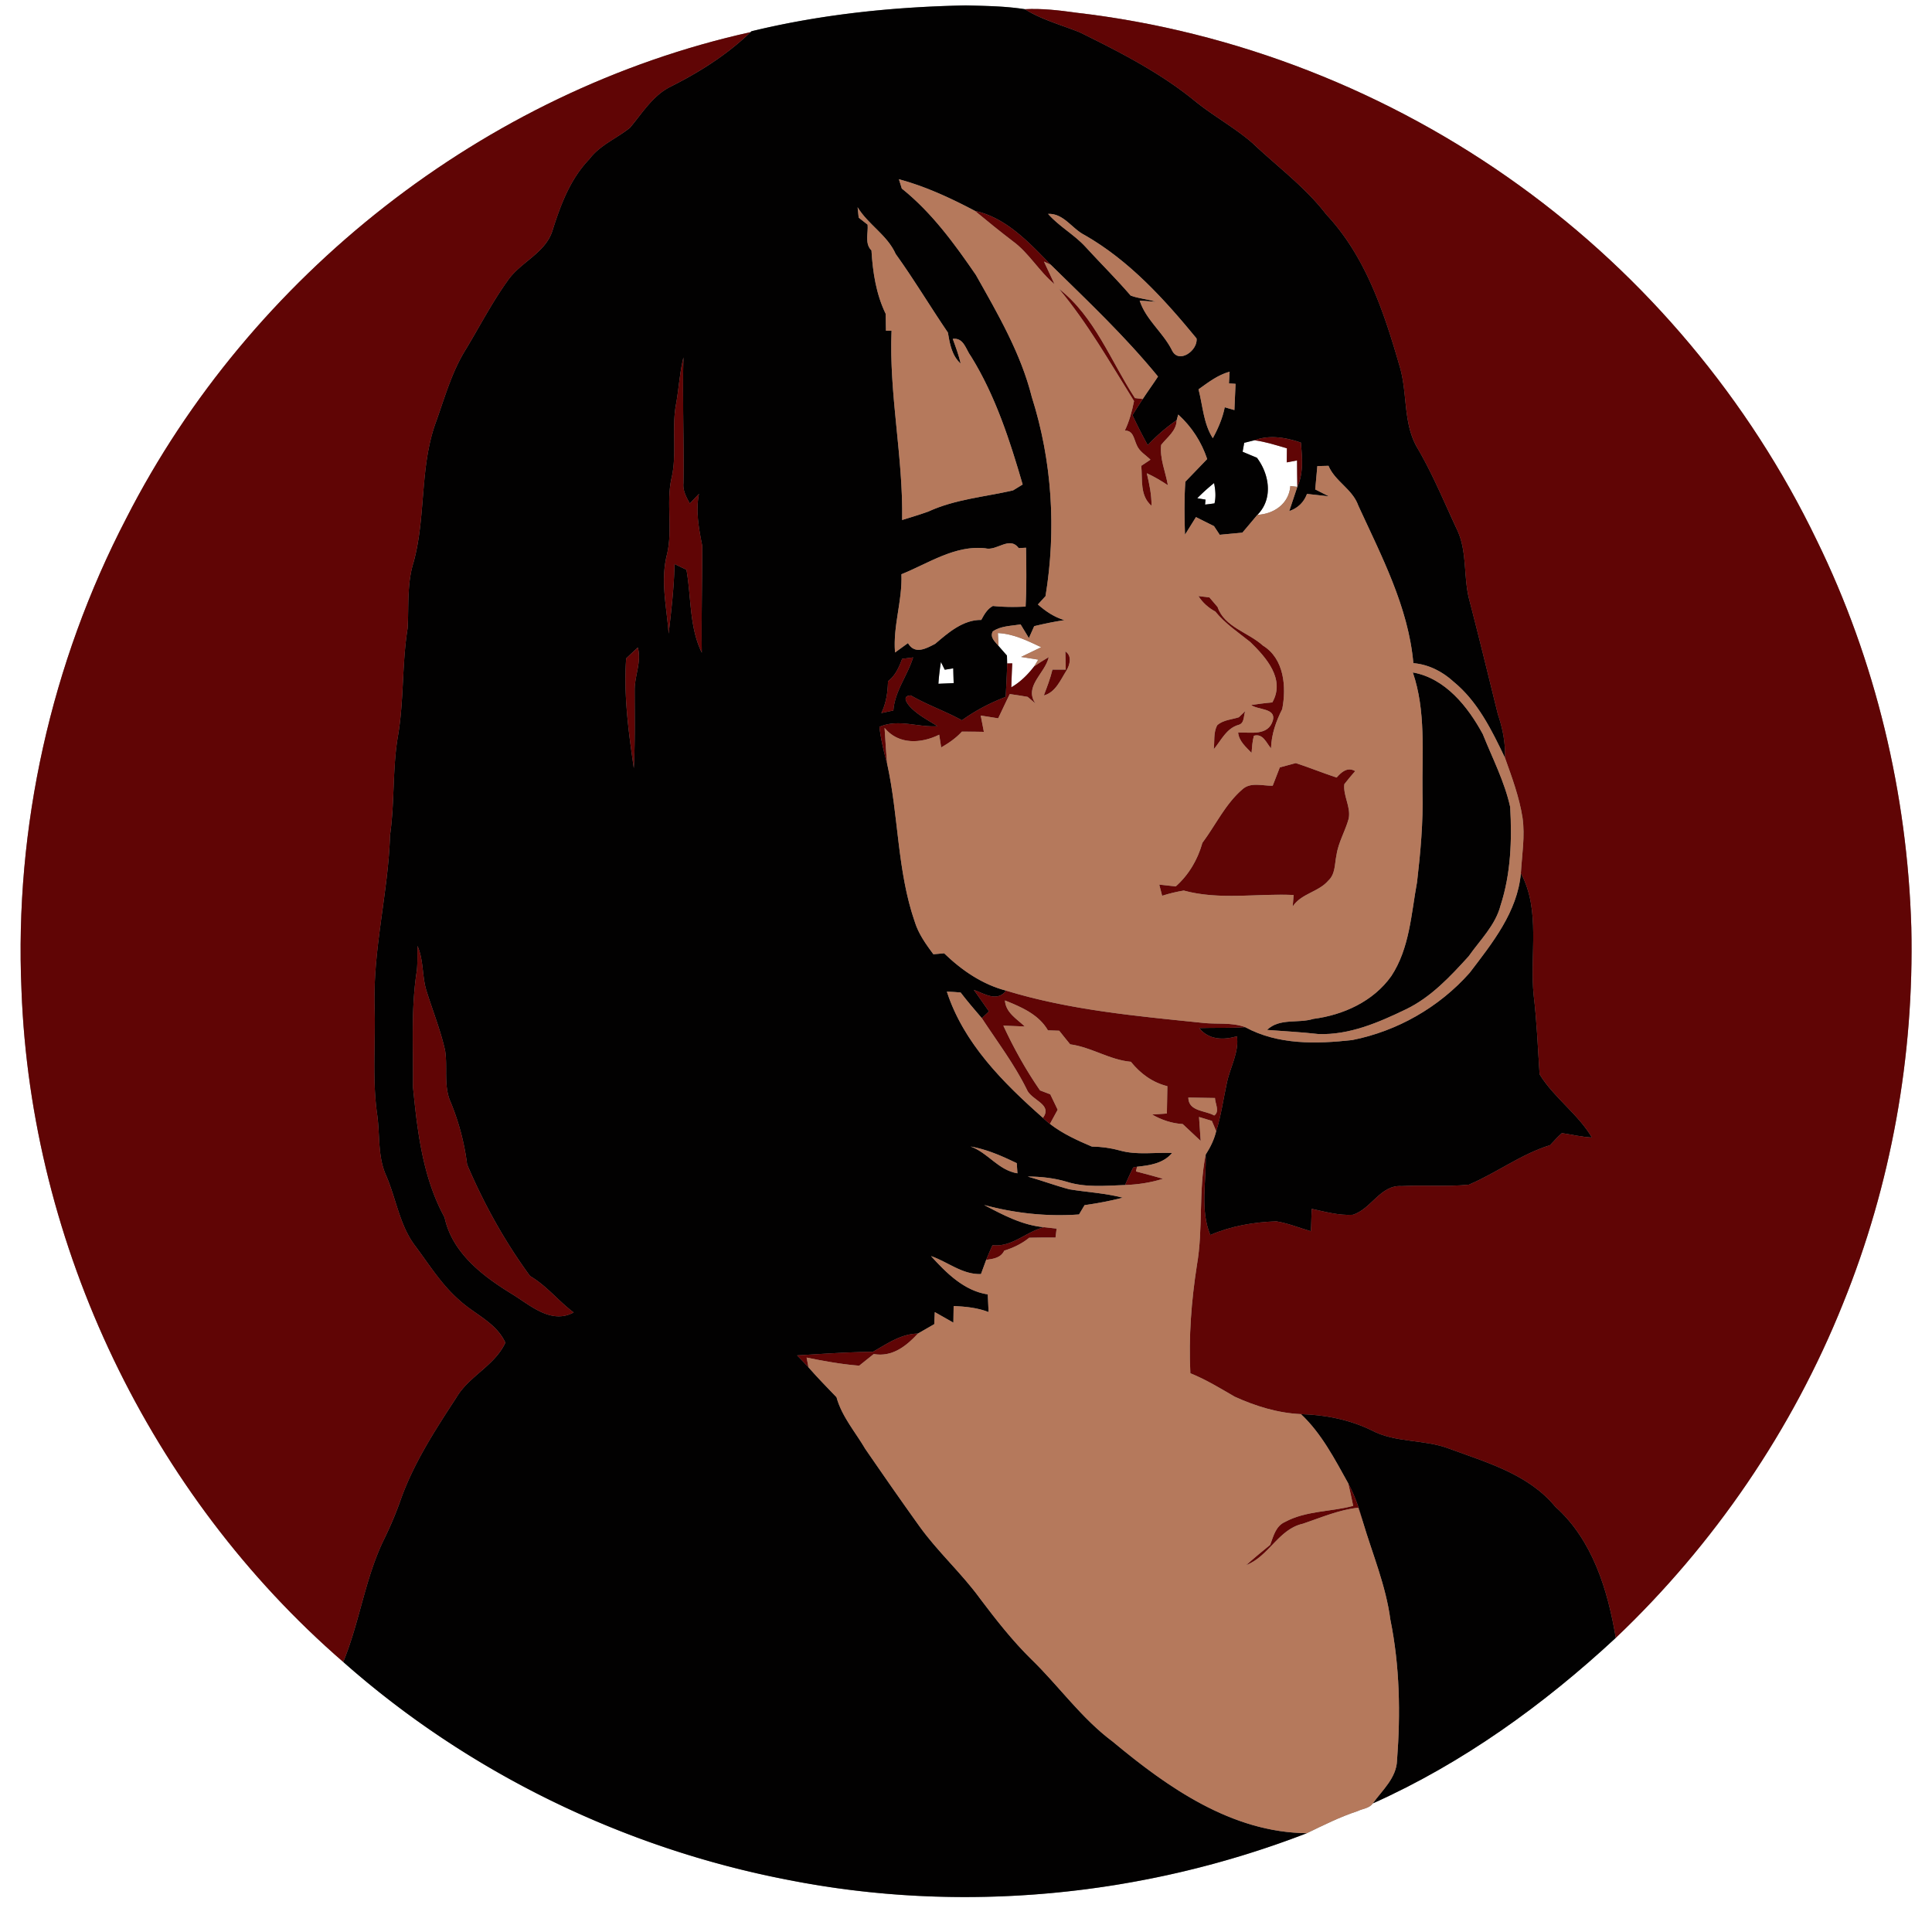 <svg width="400pt" height="400pt" viewBox="0 0 400 400" xmlns="http://www.w3.org/2000/svg"><rect x="0" y="0" width="400" height="400" fill="#808080" stroke="none"/><g fill="#fff"><path d="M0 0h400v400H0V0m155.58 6.47-.18.18C100.29 18.89 51.8 57.04 26.17 107.25c-15.59 29.96-23.21 64.07-21.72 97.81 1.97 52.85 26.64 104.4 66.61 139.03 25.88 22.91 58.07 38.55 91.98 45.1 35.81 7.1 73.52 3.5 107.54-9.65 3.42-1.66 6.84-3.37 10.47-4.56 1.05-.52 2.45-.57 3.17-1.6 18.62-8.33 35.4-20.44 50.31-34.28 20.37-19.35 36.57-43.08 47.03-69.17 9.99-24.63 14.76-51.34 14.16-77.9-.83-27.69-7.38-55.24-19.57-80.15-14-29.09-35.38-54.58-61.56-73.46-26.89-19.45-58.78-31.98-91.76-35.79-3.53-.5-7.09-.91-10.66-.73-4.02-.63-8.14-.68-12.21-.78-14.92.29-29.86 1.82-44.38 5.35z"/><path d="M257.6 91.68c.53-.13 1.59-.4 2.12-.53 2.29.31 4.5 1.02 6.72 1.67-.01.73-.02 2.18-.03 2.91l2.13-.4c.01 1.82.02 3.65.06 5.47l-1.45-.18c-.26 3.64-3.39 5.81-6.82 5.97 3.3-3.3 2.49-8.39-.1-11.82-.99-.41-1.98-.82-2.96-1.24.08-.46.25-1.38.33-1.85zm-9.72 11.47a41.43 41.43 0 0 1 3.48-3.14c.28 1.4.42 2.82.09 4.21-.49.07-1.46.19-1.95.25l.09-1.03c-.43-.07-1.28-.22-1.71-.29zm-41.28 27.92c3.22.14 6.11 1.58 8.97 2.93-1.39.67-2.78 1.34-4.16 2.01.88.14 2.66.42 3.55.56l-.84 1.39c-1.32 1.71-2.86 3.25-4.74 4.34.05-1.65.11-3.31.2-4.96l-1.06.02-.04-1.63c-.44-.5-1.31-1.49-1.74-1.99-.04-.66-.1-2-.14-2.67zm-11.79 5.99c.2.4.59 1.2.79 1.6.44-.07 1.32-.21 1.76-.29.02 1.02.05 2.04.09 3.06-1.06.05-2.11.09-3.16.14.09-1.51.28-3.01.52-4.51z"/></g><g fill="#020101"><path d="M155.58 6.47c14.52-3.53 29.46-5.06 44.38-5.35 4.07.1 8.19.15 12.21.78 3.52 2.19 7.53 3.25 11.34 4.77 8.24 4.06 16.52 8.27 23.69 14.09 3.88 3.2 8.36 5.59 12.16 8.9 5.12 4.86 10.89 9.08 15.22 14.73 8.27 8.8 12.07 20.54 15.33 31.89 1.49 5.4.61 11.41 3.5 16.39 3.17 5.39 5.54 11.18 8.18 16.83 2.24 4.55 1.35 9.78 2.58 14.57 2.07 7.94 3.99 15.9 5.96 23.85.99 2.9 1.57 5.91 1.46 8.98-2.74-5.72-5.63-11.66-10.65-15.76-2.3-2.11-5.18-3.58-8.32-3.84-1.03-11.63-6.62-22.2-11.41-32.65-1.2-3.39-4.8-4.98-6.16-8.21l-2.31.06c-.14 1.61-.28 3.22-.44 4.83.71.36 2.12 1.07 2.83 1.43-1.14-.13-3.4-.37-4.53-.5-.66 1.75-1.88 2.93-3.67 3.55.41-1.26 1.25-3.76 1.67-5.01 1.32-2.89.99-6.09.74-9.16-3.1-1.06-6.46-1.66-9.62-.49-.53.13-1.59.4-2.12.53-.08.47-.25 1.39-.33 1.85.98.42 1.97.83 2.96 1.24 2.59 3.43 3.4 8.52.1 11.82-1.04 1.23-2.06 2.47-3.11 3.69-1.57.15-3.13.29-4.69.44-.3-.45-.89-1.34-1.18-1.79-1.25-.62-2.5-1.24-3.74-1.87-.56.91-1.7 2.73-2.27 3.64-.12-3.66-.18-7.32.07-10.97 1.52-1.56 3.02-3.13 4.52-4.69-1.18-3.55-3.22-6.7-5.99-9.21l-.32 1.16a36.963 36.963 0 0 0-5.99 5.17c-1.13-2.03-2.18-4.1-3.16-6.21.69-1.13 1.41-2.24 2.13-3.34 1.02-1.57 2.13-3.08 3.15-4.65-6.78-8.3-14.57-15.65-22.21-23.15-4.44-4.57-9.22-9.75-15.69-11.15-5.04-2.65-10.22-5.07-15.74-6.55l.6 1.93c6.19 4.95 10.89 11.41 15.34 17.89 4.54 8.07 9.3 16.2 11.57 25.26 4.22 13.26 5.1 27.53 2.84 41.24-.4.43-1.18 1.29-1.57 1.72 1.61 1.42 3.41 2.64 5.5 3.24-2.11.31-4.2.75-6.27 1.25-.27.62-.82 1.86-1.1 2.47l-1.72-2.84c-1.95.34-4.07.3-5.76 1.46-.65 1.25.5 2.14 1.2 3.01.43.5 1.3 1.49 1.74 1.99l.04 1.63c-.04 2.31-.19 4.62-.3 6.92-3.21 1.24-6.28 2.83-9.07 4.85-3.43-1.9-7.17-3.17-10.56-5.15-2.3.07-.39 2.25.48 2.98 1.5 1.37 3.33 2.29 5.02 3.39-4.05.29-8.06-1.58-12.02.14.31 2.58.9 5.11 1.6 7.62 2.39 10.82 2.07 22.17 5.72 32.72.77 2.51 2.31 4.65 3.86 6.74.74-.07 1.48-.14 2.23-.2 3.62 3.51 7.9 6.45 12.83 7.73-1.91 2.44-4.47.61-6.68-.14 1.06 1.47 2.08 2.96 3.13 4.44l-1.48 1.4c-1.49-1.74-2.99-3.48-4.39-5.31-.95-.09-1.9-.15-2.85-.18 3.46 10.67 11.68 18.88 19.89 26.13.46.43.93.87 1.45 1.25 2.62 2.03 5.65 3.41 8.69 4.7 1.96.02 3.9.29 5.79.81 3.52.99 7.21.35 10.81.51-1.82 2.18-4.61 2.56-7.26 2.85l-.79.16c-.6 1.19-1.15 2.41-1.69 3.63-4 .13-8.11.56-11.99-.65-2.66-.8-5.42-1.1-8.18-1.11 2.91.81 5.75 1.88 8.67 2.65 3.67.6 7.41.78 11.02 1.73-2.6.67-5.24 1.17-7.9 1.54-.28.48-.86 1.45-1.15 1.93-6.63.48-13.24-.24-19.65-1.96 3.92 2.06 7.94 4.21 12.43 4.6-3.73.9-6.59 4.17-10.7 3.73-.45 1-.89 2.01-1.3 3.03-.27.74-.81 2.2-1.08 2.94-3.85.14-6.86-2.52-10.34-3.72 3.18 3.5 6.85 7.19 11.75 7.93.04.92.12 2.75.17 3.66-2.31-.9-4.79-1.14-7.24-1.25-.01.86-.04 2.58-.05 3.44-1.29-.73-2.57-1.46-3.85-2.18-.03.62-.09 1.87-.11 2.49-1.13.65-2.26 1.31-3.39 1.95-3.56.08-6.37 2.12-9.32 3.78-5.23.05-10.46.43-15.69.74.79.81 1.58 1.63 2.36 2.47 1.86 2.13 3.84 4.15 5.8 6.19 1.1 4 3.89 7.18 5.96 10.71 3.66 5.33 7.36 10.64 11.13 15.9 3.83 5.36 8.79 9.8 12.66 15.12 3.3 4.37 6.68 8.69 10.59 12.53 5.73 5.57 10.38 12.23 16.84 17.04 11.46 9.54 24.67 18.82 40.21 18.96-34.02 13.15-71.73 16.75-107.54 9.65-33.91-6.55-66.1-22.19-91.98-45.1 3.45-8.35 4.53-17.51 8.57-25.63 1.22-2.51 2.31-5.08 3.24-7.7 2.68-7.7 7.16-14.58 11.59-21.37 2.62-4.5 7.93-6.59 10.17-11.4-1.93-4.22-6.45-5.9-9.65-8.91-3.6-3.16-6.14-7.27-8.98-11.08-3.29-4.29-3.96-9.83-6.09-14.69-1.72-3.89-1.24-8.21-1.79-12.32-1.12-7.61-.33-15.32-.57-22.97-.29-11.81 2.84-23.34 3.2-35.1 1-6.93.46-13.97 1.7-20.88 1.2-7.31.76-14.76 1.96-22.07.23-4.56-.17-9.19 1.23-13.61 2.54-9.31 1.26-19.25 4.42-28.43 1.92-5.26 3.37-10.76 6.36-15.56 2.88-4.76 5.43-9.73 8.68-14.25 2.71-3.97 8.03-5.76 9.38-10.69 1.66-5.21 3.65-10.45 7.52-14.46 2.18-2.92 5.64-4.29 8.41-6.5 2.59-3.06 4.74-6.72 8.49-8.56 5.96-2.99 11.68-6.62 16.5-11.26l.18-.18m21.98 36.44c.05.54.17 1.61.22 2.15l1.85 1.45c.16 1.76-.65 3.93.8 5.34.26 4.47.97 9.07 2.94 13.12.03 1.17.04 2.33.06 3.5h1.16c-.55 13.12 2.41 26.07 2.19 39.19 1.82-.57 3.65-1.11 5.45-1.76 5.52-2.54 11.65-3.02 17.51-4.37.5-.31 1.49-.91 1.99-1.22-2.67-9.17-5.65-18.4-10.72-26.57-1.05-1.38-1.45-3.87-3.75-3.58.61 1.68 1.24 3.36 1.64 5.11-1.84-1.62-2.26-4.13-2.65-6.42-3.67-5.38-7-10.98-10.81-16.27-1.75-3.93-5.68-6.06-7.88-9.67m39.43 1.37c2.29 2.61 5.42 4.28 7.76 6.84 3.09 3.38 6.35 6.6 9.34 10.07 1.66.63 3.48.73 5.17 1.28-.83-.05-2.48-.17-3.3-.23 1.28 3.95 4.81 6.56 6.66 10.23 1.38 3.02 5.43.09 5.11-2.4-6.68-8.14-13.95-16.14-23.2-21.42-2.62-1.33-4.31-4.51-7.54-4.37M139.98 83.6c-.97 5.06.22 10.27-.93 15.31-1.2 5.26.31 10.71-.98 15.96-1.36 5.39-.03 10.9.37 16.31.54-4.79 1.13-9.58 1.21-14.41.62.3 1.85.89 2.47 1.19 1.02 5.64.56 11.86 3.18 17.17-.11-7.38.1-14.76.09-22.13-.7-3.55-1.39-7.13-.68-10.75-.63.66-1.26 1.32-1.89 1.99-.73-1.3-1.48-2.66-1.32-4.22.15-8.67-.25-17.34 0-26.02-.78 3.16-.95 6.41-1.52 9.6m108.16-2.99c.89 3.39 1.03 7.11 2.96 10.11 1.1-2.01 2.02-4.14 2.47-6.4.5.15 1.5.44 2 .58.07-1.81.15-3.62.24-5.43l-1.37-.09c.03-.6.11-1.81.14-2.42-2.43.66-4.43 2.21-6.44 3.65m-.26 22.54c.43.07 1.28.22 1.71.29l-.09 1.03c.49-.06 1.46-.18 1.95-.25.33-1.39.19-2.81-.09-4.21a41.43 41.43 0 0 0-3.48 3.14m-43.87 10.37c-6.3-.7-11.77 3.12-17.38 5.37.22 5.48-1.78 10.73-1.32 16.2.89-.65 1.78-1.3 2.68-1.94 1.41 2.44 3.76 1.12 5.64.14 2.7-2.31 5.77-4.99 9.53-4.94.61-1.12 1.23-2.27 2.41-2.89 2.25.24 4.51.24 6.77.13.21-4.06.16-8.13.09-12.19l-1.52.08c-1.91-2.57-4.53.66-6.9.04m-74.37 22.8c-.54 7.63.49 15.18 1.58 22.71.29-5.37.18-10.75.18-16.12-.04-2.98 1.47-5.87.65-8.85-.81.74-1.62 1.5-2.41 2.26m57.13.09c-.63 1.75-1.41 3.47-2.92 4.63-.05 2.27-.37 4.53-1.38 6.59.83-.18 1.66-.36 2.49-.53.3-4.03 2.94-7.23 4.09-10.99-.57.08-1.71.23-2.28.3m8.04.65c-.24 1.5-.43 3-.52 4.51 1.05-.05 2.1-.09 3.16-.14-.04-1.02-.07-2.04-.09-3.06-.44.08-1.32.22-1.76.29-.2-.4-.59-1.2-.79-1.6M86.43 195.84c-.03 1.69.04 3.39-.12 5.08-1.27 7.96-.71 16.06-.81 24.1.92 9.23 2.01 18.76 6.54 27.02 1.57 7.35 7.89 12.16 13.95 15.87 3.78 2.31 8.09 6.34 12.78 3.82-3.16-2.36-5.58-5.53-9.02-7.53-5.25-7.16-9.57-14.96-13.04-23.11a50.07 50.07 0 0 0-3.38-12.84c-1.55-3.41-.61-7.2-1.18-10.77-.92-4.12-2.5-8.05-3.76-12.06-1.06-3.11-.61-6.55-1.96-9.58m114.5 41.53c3.61 1.26 5.74 4.91 9.72 5.55-.04-.53-.11-1.58-.14-2.1-3.07-1.48-6.21-2.87-9.58-3.45z"/><path d="M292.51 139.22c6.7 1.18 11.42 7.09 14.49 12.78 1.99 4.98 4.51 9.82 5.67 15.09.38 6.81.14 13.81-1.99 20.35-1.06 4.12-4.24 7.17-6.62 10.56-3.82 4.2-7.82 8.5-13.02 10.99-5.64 2.72-11.67 5.32-18.06 5.1-3.54-.41-7.11-.58-10.66-.86 2.64-2.51 6.4-1.29 9.6-2.28 6.22-.81 12.42-3.63 16.13-8.86 3.81-5.77 4.12-12.89 5.34-19.5.71-6.16 1.28-12.34 1.12-18.55-.11-8.28.73-16.86-2-24.82z"/><path d="M314.88 180.78c4.16 7.77 1.79 16.88 2.65 25.27.66 5.44.86 10.93 1.23 16.38 2.97 4.86 7.92 8.15 10.83 13.08-2.1-.1-4.15-.61-6.22-.91-.88.76-1.64 1.65-2.44 2.49-6.02 1.86-11.09 5.76-16.84 8.19-4.63.45-9.28.05-13.91.29-4.37-.3-6.27 4.76-10.1 5.94-2.88.17-5.7-.62-8.49-1.23-.1 1.54-.08 3.09-.19 4.64-2.38-.7-4.69-1.65-7.14-2.05-4.67.15-9.37.97-13.68 2.82-2.18-5.25-.78-11.12-.96-16.64.97-1.51 1.77-3.12 2.18-4.87 1.04-3.29 1.49-6.72 2.23-10.08.67-3.19 2.52-6.2 2.07-9.56-2.8.84-5.84.77-7.83-1.69 3.18-.1 6.36.03 9.53-.19 6.78 3.69 14.73 3.5 22.18 2.67 9.33-1.85 18.01-6.81 24.31-13.94 4.69-6.16 9.88-12.58 10.59-20.61zm-45.53 112c5.04.14 10.08 1.14 14.64 3.36 4.94 2.62 10.77 1.81 15.94 3.75 7.86 2.9 16.53 5.31 22.08 12.06 7.71 6.88 10.87 17.26 12.52 27.15-14.91 13.84-31.69 25.95-50.31 34.28 1.98-2.77 4.88-5.25 5.02-8.89.74-9.73.57-19.58-1.38-29.16-.92-7.03-3.71-13.59-5.71-20.33-.74-2.72-1.67-5.39-3.01-7.88-2.8-5.03-5.55-10.36-9.79-14.34z"/></g><g fill="#600505"><path d="M212.17 1.9c3.57-.18 7.13.23 10.66.73 32.98 3.81 64.87 16.34 91.76 35.79 26.18 18.88 47.56 44.37 61.56 73.46 12.19 24.91 18.74 52.46 19.57 80.15.6 26.56-4.17 53.27-14.16 77.9-10.46 26.09-26.66 49.82-47.03 69.17-1.65-9.89-4.81-20.27-12.52-27.15-5.55-6.75-14.22-9.16-22.08-12.06-5.17-1.94-11-1.13-15.94-3.75-4.56-2.22-9.6-3.22-14.64-3.36-4.77-.21-9.41-1.65-13.72-3.61-3-1.74-5.96-3.56-9.18-4.85-.37-7.5.2-14.98 1.36-22.4 1.32-7.57.29-15.32 1.81-22.87.18 5.52-1.22 11.39.96 16.64 4.31-1.85 9.01-2.67 13.68-2.82 2.45.4 4.76 1.35 7.14 2.05.11-1.55.09-3.1.19-4.64 2.79.61 5.61 1.4 8.49 1.23 3.83-1.18 5.73-6.24 10.1-5.94 4.63-.24 9.28.16 13.91-.29 5.75-2.43 10.82-6.33 16.84-8.19.8-.84 1.56-1.73 2.44-2.49 2.07.3 4.12.81 6.22.91-2.91-4.93-7.86-8.22-10.83-13.08-.37-5.45-.57-10.94-1.23-16.38-.86-8.39 1.51-17.5-2.65-25.27.22-3.82.89-7.66.34-11.48-.67-4.28-2.18-8.34-3.63-12.4.11-3.07-.47-6.08-1.46-8.98-1.97-7.95-3.89-15.91-5.96-23.85-1.23-4.79-.34-10.02-2.58-14.57-2.64-5.65-5.01-11.44-8.18-16.83-2.89-4.98-2.01-10.99-3.5-16.39-3.26-11.35-7.06-23.09-15.33-31.89-4.33-5.65-10.1-9.87-15.22-14.73-3.8-3.31-8.28-5.7-12.16-8.9-7.17-5.82-15.45-10.03-23.69-14.09-3.81-1.52-7.82-2.58-11.34-4.77zm-186 105.35C51.8 57.04 100.29 18.89 155.4 6.65c-4.82 4.64-10.54 8.27-16.5 11.26-3.75 1.84-5.9 5.5-8.49 8.56-2.77 2.21-6.23 3.58-8.41 6.5-3.87 4.01-5.86 9.25-7.52 14.46-1.35 4.93-6.67 6.72-9.38 10.69-3.25 4.52-5.8 9.49-8.68 14.25-2.99 4.8-4.44 10.3-6.36 15.56-3.16 9.18-1.88 19.12-4.42 28.43-1.4 4.42-1 9.05-1.23 13.61-1.2 7.31-.76 14.76-1.96 22.07-1.24 6.91-.7 13.95-1.7 20.88-.36 11.76-3.49 23.29-3.2 35.1.24 7.65-.55 15.36.57 22.97.55 4.11.07 8.43 1.79 12.32 2.13 4.86 2.8 10.4 6.09 14.69 2.84 3.81 5.38 7.92 8.98 11.08 3.2 3.01 7.72 4.69 9.65 8.91-2.24 4.81-7.55 6.9-10.17 11.4-4.43 6.79-8.91 13.67-11.59 21.37-.93 2.62-2.02 5.19-3.24 7.7-4.04 8.12-5.12 17.28-8.57 25.63-39.97-34.63-64.64-86.18-66.61-139.03-1.49-33.74 6.13-67.85 21.72-97.81zm175.68-63.59c6.47 1.4 11.25 6.58 15.69 11.15l-1.4-.66c.74 1.56 1.47 3.11 2.19 4.68-3.2-2.64-5.25-6.4-8.6-8.86-2.67-2.04-5.29-4.16-7.88-6.31z"/><path d="M219.23 59.78c7.39 5.73 10.76 14.99 15.74 22.63l1.63.2c-.72 1.1-1.44 2.21-2.13 3.34.98 2.11 2.03 4.18 3.16 6.21 1.8-1.93 3.81-3.66 5.99-5.17-.05 2.25-1.96 3.52-3.21 5.12-.33 2.82.91 5.59 1.39 8.35-1.41-.92-2.84-1.79-4.37-2.48.53 2.2 1 4.44.98 6.73-2.46-2.09-1.85-5.43-2.12-8.27.47-.32 1.43-.96 1.9-1.27-.97-.96-2.3-1.69-2.83-3-.6-1.24-.7-3.07-2.48-3.02.93-1.93 1.49-4.02 1.91-6.11-4.95-7.92-9.56-16.07-15.56-23.26zM139.98 83.6c.57-3.19.74-6.44 1.52-9.6-.25 8.68.15 17.35 0 26.02-.16 1.56.59 2.92 1.32 4.22.63-.67 1.26-1.33 1.89-1.99-.71 3.62-.02 7.2.68 10.75.01 7.37-.2 14.75-.09 22.13-2.62-5.31-2.16-11.53-3.18-17.17-.62-.3-1.85-.89-2.47-1.19-.08 4.83-.67 9.62-1.21 14.41-.4-5.41-1.73-10.92-.37-16.31 1.29-5.25-.22-10.7.98-15.96 1.15-5.04-.04-10.25.93-15.31zm119.74 7.55c3.16-1.17 6.52-.57 9.62.49.25 3.07.58 6.27-.74 9.16-.04-1.82-.05-3.65-.06-5.47l-2.13.4c.01-.73.02-2.18.03-2.91-2.22-.65-4.43-1.36-6.72-1.67zm-11.6 32.26 2.28.28 1.69 1.99c1.41 4.16 6.37 5.23 9.38 7.98 4.41 2.7 4.9 8.57 4 13.16-1.3 2.54-2.23 5.23-2.32 8.12-.97-1.1-1.64-3.15-3.54-2.61-.33 1.15-.38 2.36-.49 3.55-1.17-1.24-2.61-2.41-2.78-4.23 2.6-.06 6.26.77 7.2-2.52.68-2.56-3.17-2.12-4.5-3.17 1.46-.21 2.91-.41 4.38-.53 2.74-4.81-1.28-9.32-4.59-12.53-2.5-1.99-5.18-3.79-7.22-6.29-1.42-.76-2.63-1.85-3.49-3.2zm-118.48 12.91c.79-.76 1.6-1.52 2.41-2.26.82 2.98-.69 5.87-.65 8.85 0 5.37.11 10.75-.18 16.12-1.09-7.53-2.12-15.08-1.58-22.71zm90.93-1.45c1.43.89.94 2.79.21 3.99-1.23 1.94-2.23 4.48-4.67 5.13.67-1.76 1.35-3.52 1.79-5.36h2.75l-.08-3.76zm-33.8 1.54c.57-.07 1.71-.22 2.28-.3-1.15 3.76-3.79 6.96-4.09 10.99-.83.17-1.66.35-2.49.53 1.01-2.06 1.33-4.32 1.38-6.59 1.51-1.16 2.29-2.88 2.92-4.63z"/><path d="M214.12 137.96c.97-.68 1.99-1.31 3.01-1.91-.75 3.38-5.21 6.04-2.74 9.62-.55-.47-1.08-.95-1.63-1.39-1.24-.22-2.47-.41-3.7-.58-.82 1.66-1.59 3.35-2.4 5.02-.9-.15-2.7-.43-3.61-.57.16.84.49 2.53.65 3.37-1.52-.03-3.04-.05-4.55-.04-1.23 1.34-2.72 2.37-4.29 3.27-.1-.66-.31-1.98-.41-2.64-3.73 1.85-8.4 2.13-11.31-1.41.17 2.46.3 4.94.53 7.41-.7-2.51-1.29-5.04-1.6-7.62 3.96-1.72 7.97.15 12.02-.14-1.69-1.1-3.52-2.02-5.02-3.39-.87-.73-2.78-2.91-.48-2.98 3.39 1.98 7.13 3.25 10.56 5.15 2.79-2.02 5.86-3.61 9.07-4.85.11-2.3.26-4.61.3-6.92l1.06-.02c-.09 1.65-.15 3.31-.2 4.96 1.88-1.09 3.42-2.63 4.74-4.34zm42.37 10.54c.33-.32 1.01-.96 1.34-1.28-.41.96-.12 2.52-1.4 2.86-2.53.72-3.58 3.2-5.14 5.05.21-1.64-.1-3.49.73-4.98 1.2-1.1 2.98-1.16 4.47-1.65zm11.79 9.49c2.84.93 5.62 2.06 8.46 2.99 1-1.15 2.25-2.25 3.84-1.33-.78.88-1.53 1.78-2.25 2.71-.27 2.4 1.37 4.68.91 7.1-.7 2.59-2.16 4.94-2.54 7.62-.39 1.77-.21 3.88-1.67 5.22-2.03 2.4-5.63 2.68-7.39 5.38.05-.59.14-1.78.19-2.38-7.58-.35-15.34 1.1-22.74-.92-1.52.25-3.01.61-4.48 1.08l-.6-2.31c.85.09 2.56.28 3.42.37 2.7-2.41 4.54-5.55 5.51-9.02 2.75-3.68 4.75-8.03 8.28-11.07 1.72-1.58 4.21-.7 6.28-.76.49-1.26.99-2.52 1.47-3.79 1.1-.29 2.2-.6 3.31-.89zM86.43 195.84c1.35 3.03.9 6.47 1.96 9.58 1.26 4.01 2.84 7.94 3.76 12.06.57 3.57-.37 7.36 1.18 10.77a50.07 50.07 0 0 1 3.38 12.84c3.47 8.15 7.79 15.95 13.04 23.11 3.44 2 5.86 5.17 9.02 7.53-4.69 2.52-9-1.51-12.78-3.82-6.06-3.71-12.38-8.52-13.95-15.87-4.53-8.26-5.62-17.79-6.54-27.02.1-8.04-.46-16.14.81-24.1.16-1.69.09-3.39.12-5.08zm115.2 9.12c2.21.75 4.77 2.58 6.68.14 13.21 4.04 27.01 5.26 40.68 6.67 2.92.34 6-.15 8.81.89-3.17.22-6.35.09-9.53.19 1.99 2.46 5.03 2.53 7.83 1.69.45 3.36-1.4 6.37-2.07 9.56-.74 3.36-1.19 6.79-2.23 10.08-.22-.53-.67-1.58-.9-2.11-.66-.21-1.99-.61-2.65-.81.1 1.65.23 3.3.34 4.96-1.24-1.17-2.49-2.34-3.73-3.5-2.26-.13-4.38-.85-6.33-1.97.77-.05 2.3-.16 3.06-.21.03-1.89.07-3.77.1-5.66-3.07-.75-5.59-2.61-7.55-5.05-4.42-.39-8.2-3.03-12.57-3.61-.77-.93-1.52-1.88-2.27-2.82l-2.34-.08c-1.92-3.31-5.51-4.82-8.9-6.19.17 2.55 2.49 3.83 4.11 5.39-1.11-.04-3.33-.13-4.44-.17 2.16 4.67 4.67 9.17 7.6 13.41.53.2 1.59.61 2.12.81.51 1.06 1.02 2.12 1.53 3.19-.54.97-1.07 1.95-1.6 2.93-.52-.38-.99-.82-1.45-1.25 2.08-2.85-2.43-3.6-3.35-5.9-2.58-5.22-6.11-9.88-9.3-14.74l1.48-1.4c-1.05-1.48-2.07-2.97-3.13-4.44m44.4 22.28c.05 2.91 3.5 2.63 5.36 3.71 1.2-.8.17-2.52.16-3.62-1.84-.03-3.68-.07-5.52-.09zm-11.41 14.48.79-.16c-.06.24-.16.73-.22.97 1.87.49 3.74.98 5.6 1.52-2.55.81-5.2 1.2-7.86 1.3.54-1.22 1.09-2.44 1.69-3.63zm-29.14 16.09c4.11.44 6.97-2.83 10.7-3.73.65.07 1.94.22 2.58.29-.06.46-.17 1.39-.23 1.86-1.81-.01-3.63-.01-5.44.03-1.53 1.24-3.3 2.09-5.17 2.67-.72 1.51-2.27 1.71-3.74 1.91.41-1.02.85-2.03 1.3-3.03zm-24.76 22.07c2.95-1.66 5.76-3.7 9.32-3.78-2.42 2.61-5.31 4.91-9.14 4.24-1.01.79-2.01 1.6-3.01 2.41-3.67-.29-7.29-.94-10.89-1.68l.39 2.02c-.78-.84-1.57-1.66-2.36-2.47 5.23-.31 10.46-.69 15.69-.74zm98.42 27.24c1.34 2.49 2.27 5.16 3.01 7.88-.24-.71-.71-2.13-.95-2.84-3.99.43-7.69 2.04-11.45 3.31-5.07 1.13-7 6.74-11.74 8.57 1.61-1.45 3.29-2.82 4.97-4.2.67-1.78 1.15-3.91 3.08-4.74 4.32-2.34 9.44-2.07 14.1-3.33-.32-1.56-.66-3.11-1.02-4.65z"/></g><g fill="#b5795c"><path d="M186.11 37.11c5.52 1.48 10.7 3.9 15.74 6.55 2.59 2.15 5.21 4.27 7.88 6.31 3.35 2.46 5.4 6.22 8.6 8.86-.72-1.57-1.45-3.12-2.19-4.68l1.4.66c7.64 7.5 15.43 14.85 22.21 23.15-1.02 1.57-2.13 3.08-3.15 4.65l-1.63-.2c-4.98-7.64-8.35-16.9-15.74-22.63 6 7.19 10.61 15.34 15.56 23.26-.42 2.09-.98 4.18-1.91 6.11 1.78-.05 1.88 1.78 2.48 3.02.53 1.31 1.86 2.04 2.83 3-.47.31-1.43.95-1.9 1.27.27 2.84-.34 6.18 2.12 8.27.02-2.29-.45-4.53-.98-6.73 1.53.69 2.96 1.56 4.37 2.48-.48-2.76-1.72-5.53-1.39-8.35 1.25-1.6 3.16-2.87 3.21-5.12l.32-1.16c2.77 2.51 4.81 5.66 5.99 9.21-1.5 1.56-3 3.13-4.52 4.69-.25 3.65-.19 7.31-.07 10.97.57-.91 1.71-2.73 2.27-3.64 1.24.63 2.49 1.25 3.74 1.87.29.45.88 1.34 1.18 1.79 1.56-.15 3.12-.29 4.69-.44 1.05-1.22 2.07-2.46 3.11-3.69 3.43-.16 6.56-2.33 6.82-5.97l1.45.18c-.42 1.25-1.26 3.75-1.67 5.01 1.79-.62 3.01-1.8 3.67-3.55 1.13.13 3.39.37 4.53.5-.71-.36-2.12-1.07-2.83-1.43.16-1.61.3-3.22.44-4.83l2.31-.06c1.36 3.23 4.96 4.82 6.16 8.21 4.79 10.45 10.38 21.02 11.41 32.65 3.14.26 6.02 1.73 8.32 3.84 5.02 4.1 7.91 10.04 10.65 15.76 1.45 4.06 2.96 8.12 3.63 12.4.55 3.82-.12 7.66-.34 11.48-.71 8.03-5.9 14.45-10.59 20.61-6.3 7.13-14.98 12.09-24.31 13.94-7.45.83-15.4 1.02-22.18-2.67-2.81-1.04-5.89-.55-8.81-.89-13.67-1.41-27.47-2.63-40.68-6.67-4.93-1.28-9.21-4.22-12.83-7.73-.75.06-1.49.13-2.23.2-1.55-2.09-3.09-4.23-3.86-6.74-3.65-10.55-3.33-21.9-5.72-32.72-.23-2.47-.36-4.95-.53-7.41 2.91 3.54 7.58 3.26 11.31 1.41.1.66.31 1.98.41 2.64 1.57-.9 3.06-1.93 4.29-3.27 1.51-.01 3.03.01 4.55.04-.16-.84-.49-2.53-.65-3.37.91.14 2.71.42 3.61.57.81-1.67 1.58-3.36 2.4-5.02 1.23.17 2.46.36 3.7.58.55.44 1.08.92 1.63 1.39-2.47-3.58 1.99-6.24 2.74-9.62-1.02.6-2.04 1.23-3.01 1.91l.84-1.39c-.89-.14-2.67-.42-3.55-.56 1.38-.67 2.77-1.34 4.16-2.01-2.86-1.35-5.75-2.79-8.97-2.93.04.67.1 2.01.14 2.67-.7-.87-1.85-1.76-1.2-3.01 1.69-1.16 3.81-1.12 5.76-1.46l1.72 2.84c.28-.61.83-1.85 1.1-2.47 2.07-.5 4.16-.94 6.27-1.25-2.09-.6-3.89-1.82-5.5-3.24.39-.43 1.17-1.29 1.57-1.72 2.26-13.71 1.38-27.98-2.84-41.24-2.27-9.06-7.03-17.19-11.57-25.26-4.45-6.48-9.15-12.94-15.34-17.89l-.6-1.93m62.01 86.3c.86 1.35 2.07 2.44 3.49 3.2 2.04 2.5 4.72 4.3 7.22 6.29 3.31 3.21 7.33 7.72 4.59 12.53-1.47.12-2.92.32-4.38.53 1.33 1.05 5.18.61 4.5 3.17-.94 3.29-4.6 2.46-7.2 2.52.17 1.82 1.61 2.99 2.78 4.23.11-1.19.16-2.4.49-3.55 1.9-.54 2.57 1.51 3.54 2.61.09-2.89 1.02-5.58 2.32-8.12.9-4.59.41-10.46-4-13.16-3.01-2.75-7.97-3.82-9.38-7.98l-1.69-1.99-2.28-.28m-27.55 11.46.08 3.76h-2.75c-.44 1.84-1.12 3.6-1.79 5.36 2.44-.65 3.44-3.19 4.67-5.13.73-1.2 1.22-3.1-.21-3.99m71.94 4.35c2.73 7.96 1.89 16.54 2 24.82.16 6.21-.41 12.39-1.12 18.55-1.22 6.61-1.53 13.73-5.34 19.5-3.71 5.23-9.91 8.05-16.13 8.86-3.2.99-6.96-.23-9.6 2.28 3.55.28 7.12.45 10.66.86 6.39.22 12.42-2.38 18.06-5.1 5.2-2.49 9.2-6.79 13.02-10.99 2.38-3.39 5.56-6.44 6.62-10.56 2.13-6.54 2.37-13.54 1.99-20.35-1.16-5.27-3.68-10.11-5.67-15.09-3.07-5.69-7.79-11.6-14.49-12.78m-36.02 9.28c-1.49.49-3.27.55-4.47 1.65-.83 1.49-.52 3.34-.73 4.98 1.56-1.85 2.61-4.33 5.14-5.05 1.28-.34.99-1.9 1.4-2.86-.33.32-1.01.96-1.34 1.28m11.79 9.49c-1.11.29-2.21.6-3.31.89-.48 1.27-.98 2.53-1.47 3.79-2.07.06-4.56-.82-6.28.76-3.53 3.04-5.53 7.39-8.28 11.07-.97 3.47-2.81 6.61-5.51 9.02-.86-.09-2.57-.28-3.42-.37l.6 2.31c1.47-.47 2.96-.83 4.48-1.08 7.4 2.02 15.16.57 22.74.92-.05.6-.14 1.79-.19 2.38 1.76-2.7 5.36-2.98 7.39-5.38 1.46-1.34 1.28-3.45 1.67-5.22.38-2.68 1.84-5.03 2.54-7.62.46-2.42-1.18-4.7-.91-7.1.72-.93 1.47-1.83 2.25-2.71-1.59-.92-2.84.18-3.84 1.33-2.84-.93-5.62-2.06-8.46-2.99z"/><path d="M177.56 42.91c2.2 3.61 6.13 5.74 7.88 9.67 3.81 5.29 7.14 10.89 10.81 16.27.39 2.29.81 4.8 2.65 6.42-.4-1.75-1.03-3.43-1.64-5.11 2.3-.29 2.7 2.2 3.75 3.58 5.07 8.17 8.05 17.4 10.72 26.57-.5.31-1.49.91-1.99 1.22-5.86 1.35-11.99 1.83-17.51 4.37-1.8.65-3.63 1.19-5.45 1.76.22-13.12-2.74-26.07-2.19-39.19h-1.16c-.02-1.17-.03-2.33-.06-3.5-1.97-4.05-2.68-8.65-2.94-13.12-1.45-1.41-.64-3.58-.8-5.34l-1.85-1.45c-.05-.54-.17-1.61-.22-2.15zm39.43 1.37c3.23-.14 4.92 3.04 7.54 4.37 9.25 5.28 16.52 13.28 23.2 21.42.32 2.49-3.73 5.42-5.11 2.4-1.85-3.67-5.38-6.28-6.66-10.23.82.06 2.47.18 3.3.23-1.69-.55-3.51-.65-5.17-1.28-2.99-3.47-6.25-6.69-9.34-10.07-2.34-2.56-5.47-4.23-7.76-6.84zm31.15 36.33c2.01-1.44 4.01-2.99 6.44-3.65-.03.61-.11 1.82-.14 2.42l1.37.09c-.09 1.81-.17 3.62-.24 5.43-.5-.14-1.5-.43-2-.58-.45 2.26-1.37 4.39-2.47 6.4-1.93-3-2.07-6.72-2.96-10.11zm-44.13 32.91c2.37.62 4.99-2.61 6.9-.04l1.52-.08c.07 4.06.12 8.13-.09 12.19-2.26.11-4.52.11-6.77-.13-1.18.62-1.8 1.77-2.41 2.89-3.76-.05-6.83 2.63-9.53 4.94-1.88.98-4.23 2.3-5.64-.14-.9.64-1.79 1.29-2.68 1.94-.46-5.47 1.54-10.72 1.32-16.2 5.61-2.25 11.08-6.07 17.38-5.37zm-7.97 91.79c.95.03 1.9.09 2.85.18 1.4 1.83 2.9 3.57 4.39 5.31 3.19 4.86 6.72 9.52 9.3 14.74.92 2.3 5.43 3.05 3.35 5.9-8.21-7.25-16.43-15.46-19.89-26.13z"/><path d="M208.06 207.13c3.39 1.37 6.98 2.88 8.9 6.19l2.34.08c.75.94 1.5 1.89 2.27 2.82 4.37.58 8.15 3.22 12.57 3.61 1.96 2.44 4.48 4.3 7.55 5.05-.03 1.89-.07 3.77-.1 5.66-.76.05-2.29.16-3.06.21 1.95 1.12 4.07 1.84 6.33 1.97 1.24 1.16 2.49 2.33 3.73 3.5-.11-1.66-.24-3.31-.34-4.96.66.2 1.99.6 2.65.81.23.53.68 1.58.9 2.11-.41 1.75-1.21 3.36-2.18 4.87-1.52 7.55-.49 15.3-1.81 22.87-1.16 7.42-1.73 14.9-1.36 22.4 3.22 1.29 6.18 3.11 9.18 4.85 4.31 1.96 8.95 3.4 13.72 3.61 4.24 3.98 6.99 9.31 9.79 14.34.36 1.54.7 3.09 1.02 4.65-4.66 1.26-9.78.99-14.1 3.33-1.93.83-2.41 2.96-3.08 4.74-1.68 1.38-3.36 2.75-4.97 4.2 4.74-1.83 6.67-7.44 11.74-8.57 3.76-1.27 7.46-2.88 11.45-3.31.24.71.71 2.13.95 2.84 2 6.74 4.79 13.3 5.71 20.33 1.95 9.58 2.12 19.43 1.38 29.16-.14 3.64-3.04 6.12-5.02 8.89-.72 1.03-2.12 1.08-3.17 1.6-3.63 1.19-7.05 2.9-10.47 4.56-15.54-.14-28.75-9.42-40.21-18.96-6.46-4.81-11.11-11.47-16.84-17.04-3.91-3.84-7.29-8.16-10.59-12.53-3.87-5.32-8.83-9.76-12.66-15.12-3.77-5.26-7.47-10.57-11.13-15.9-2.07-3.53-4.86-6.71-5.96-10.71-1.96-2.04-3.94-4.06-5.8-6.19l-.39-2.02c3.6.74 7.22 1.39 10.89 1.68 1-.81 2-1.62 3.01-2.41 3.83.67 6.72-1.63 9.14-4.24 1.13-.64 2.26-1.3 3.39-1.95.02-.62.08-1.87.11-2.49 1.28.72 2.56 1.45 3.85 2.18.01-.86.04-2.58.05-3.44 2.45.11 4.93.35 7.24 1.25-.05-.91-.13-2.74-.17-3.66-4.9-.74-8.57-4.43-11.75-7.93 3.48 1.2 6.49 3.86 10.34 3.72.27-.74.81-2.2 1.08-2.94 1.47-.2 3.02-.4 3.74-1.91 1.87-.58 3.64-1.43 5.17-2.67 1.81-.04 3.63-.04 5.44-.03.06-.47.17-1.4.23-1.86-.64-.07-1.93-.22-2.58-.29-4.49-.39-8.51-2.54-12.43-4.6 6.41 1.72 13.02 2.44 19.65 1.96.29-.48.87-1.45 1.15-1.93 2.66-.37 5.3-.87 7.9-1.54-3.61-.95-7.35-1.13-11.02-1.73-2.92-.77-5.76-1.84-8.67-2.65 2.76.01 5.52.31 8.18 1.11 3.88 1.21 7.99.78 11.99.65 2.66-.1 5.31-.49 7.86-1.3-1.86-.54-3.73-1.03-5.6-1.52.06-.24.16-.73.22-.97 2.65-.29 5.44-.67 7.26-2.85-3.6-.16-7.29.48-10.81-.51-1.89-.52-3.83-.79-5.79-.81-3.04-1.29-6.07-2.67-8.69-4.7.53-.98 1.06-1.96 1.6-2.93-.51-1.07-1.02-2.13-1.53-3.19-.53-.2-1.59-.61-2.12-.81-2.93-4.24-5.44-8.74-7.6-13.41 1.11.04 3.33.13 4.44.17-1.62-1.56-3.94-2.84-4.11-5.39z"/><path d="M246.03 227.24c1.84.02 3.68.06 5.52.09.01 1.1 1.04 2.82-.16 3.62-1.86-1.08-5.31-.8-5.36-3.71zm-45.1 10.13c3.37.58 6.51 1.97 9.58 3.45.03.52.1 1.57.14 2.1-3.98-.64-6.11-4.29-9.72-5.55z"/></g></svg>